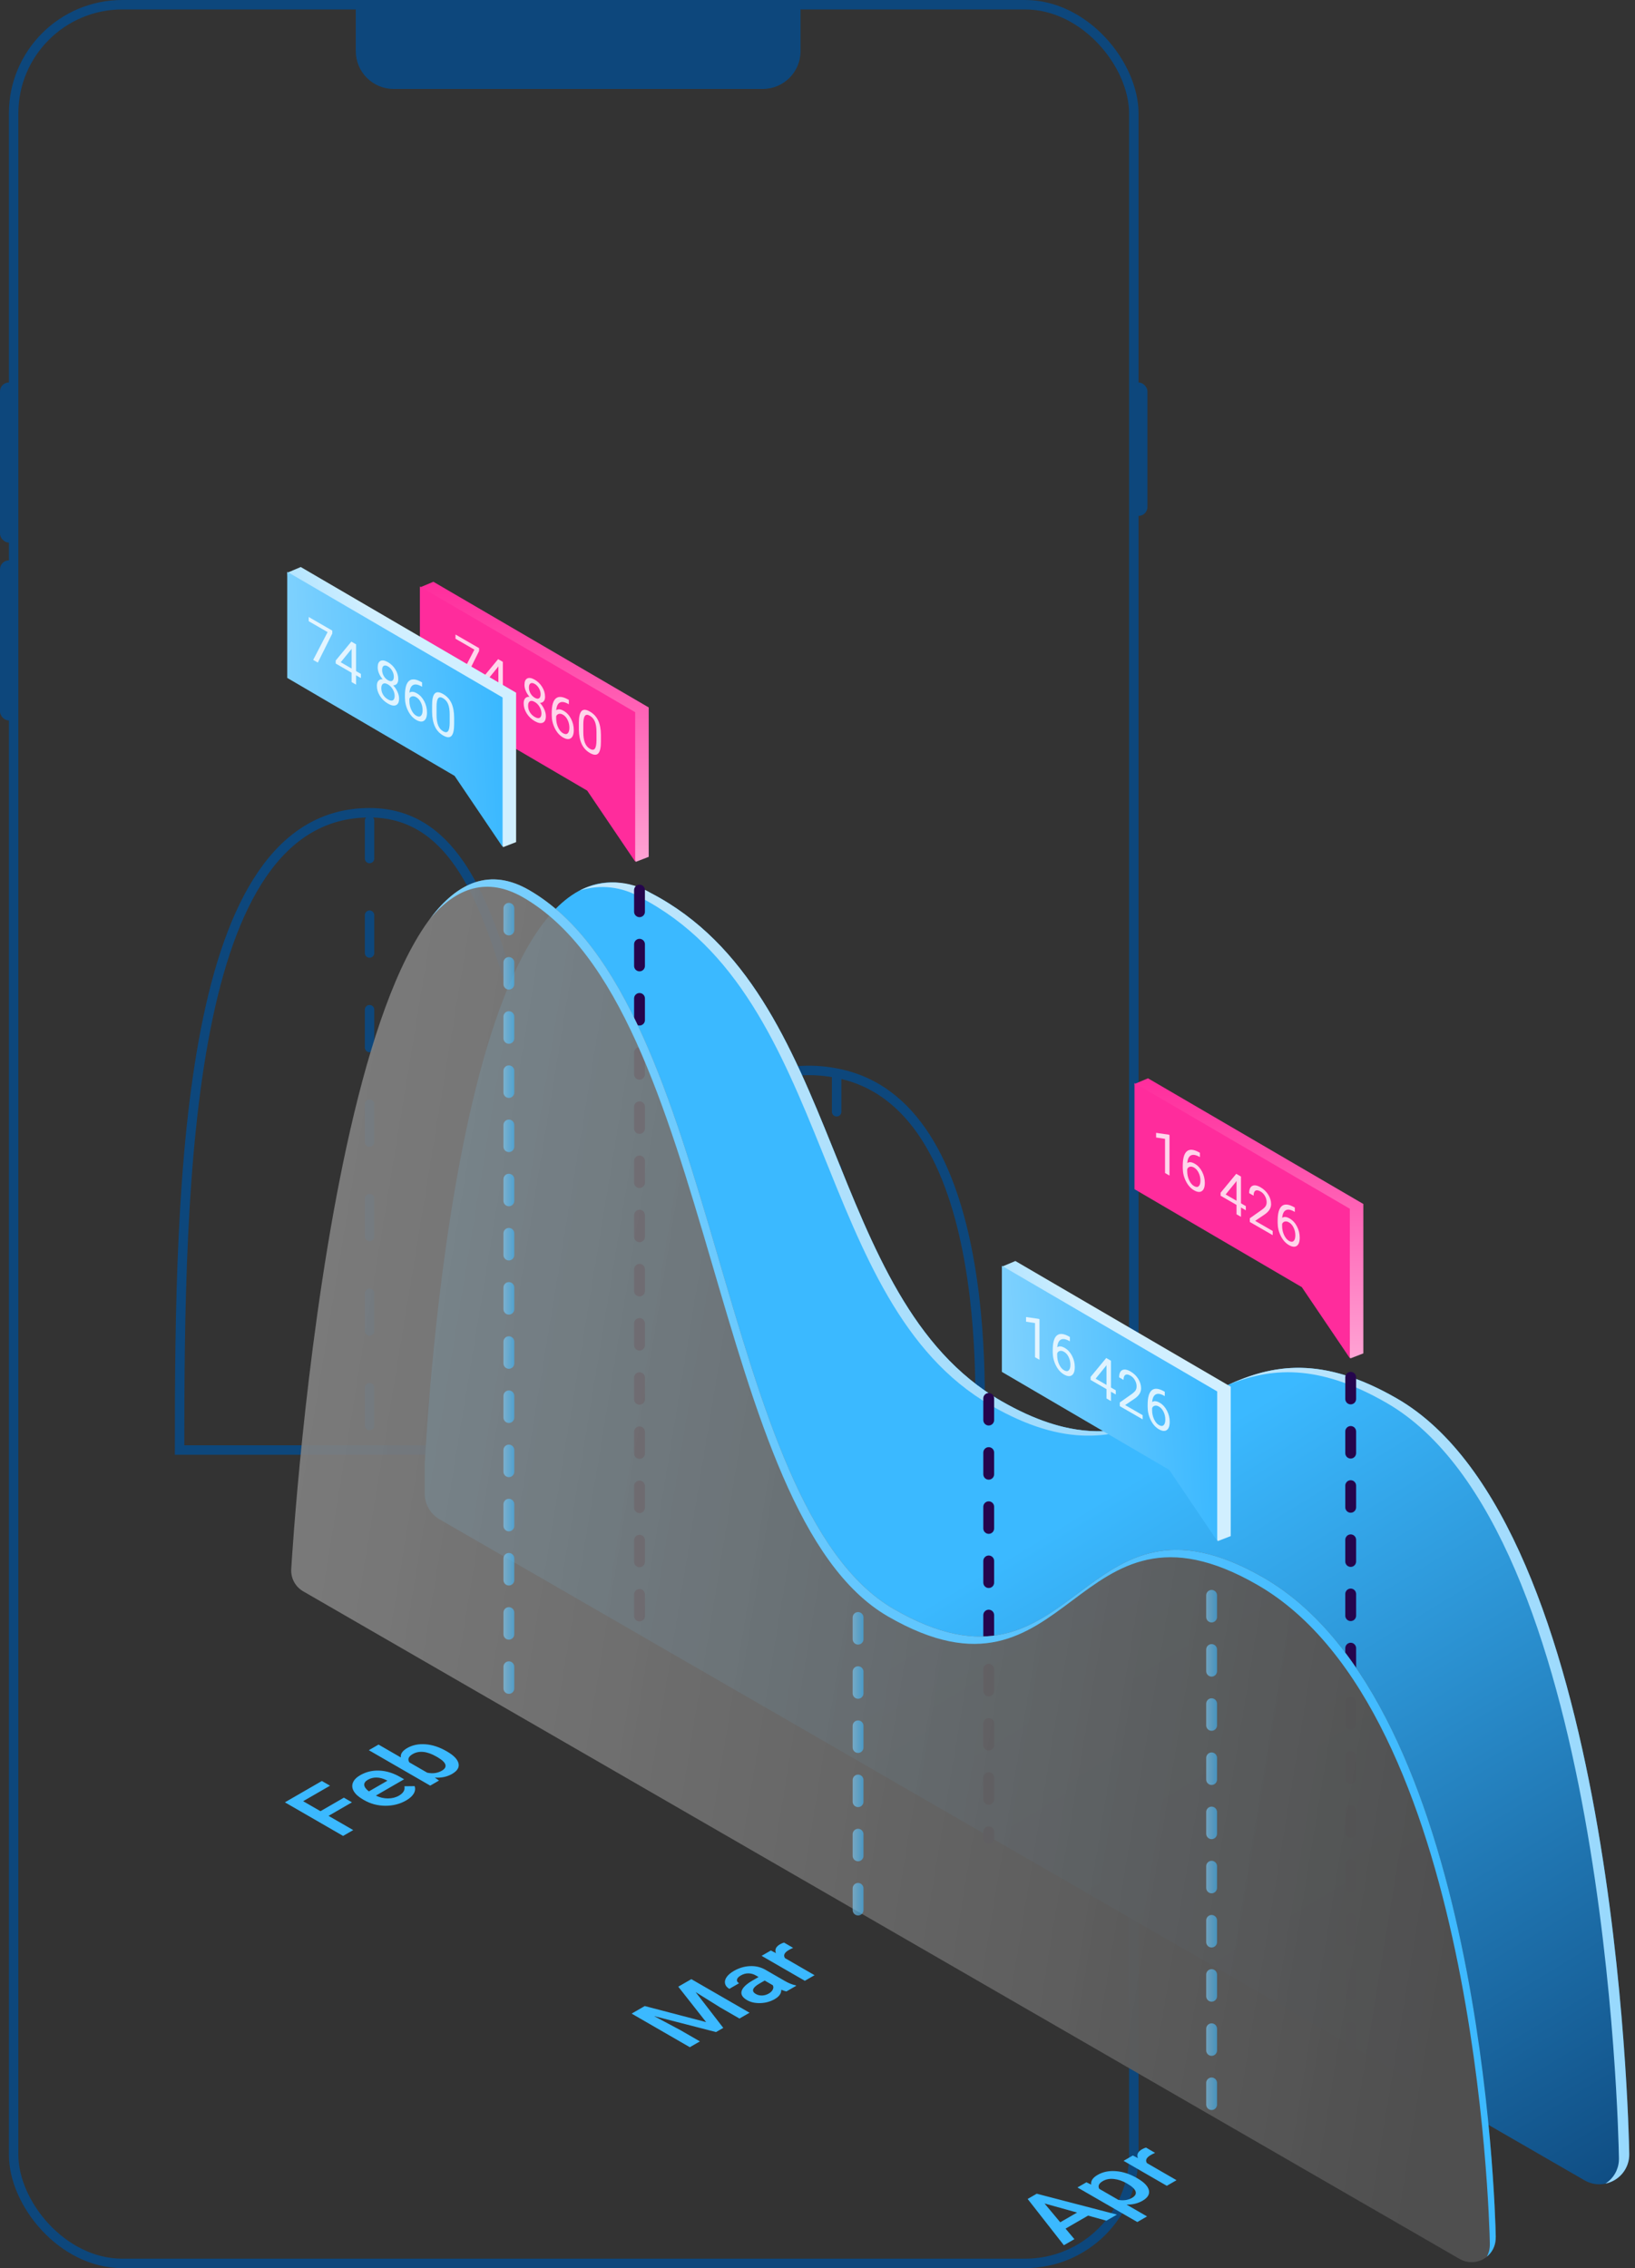 <svg width="173" height="240" viewBox="0 0 173 240" fill="none" xmlns="http://www.w3.org/2000/svg">
<rect x="0" y="0" width="173" height="240" fill="#333333" stroke="none"/>
<path d="M39.104 86C19.67 86 19 124.532 19 153.431H103.603C103.603 150.499 105.885 117.407 88.944 113.643C77.636 111.13 71.772 122.019 64.652 121.6C52.527 120.887 56.276 86 39.104 86Z" stroke="#0D477C"/>
<path d="M39.102 86.84L39.102 153.014" stroke="#0D477C" stroke-linecap="round" stroke-dasharray="4 6"/>
<path d="M64.234 122.021L64.234 153.014" stroke="#0D477C" stroke-linecap="round" stroke-dasharray="4 6"/>
<path d="M88.526 113.642L88.526 153.011" stroke="#0D477C" stroke-linecap="round" stroke-dasharray="4 6"/>
<rect x="1.441" y="0.5" width="118.529" height="239" rx="11.5" stroke="#0D477C"/>
<path d="M37.647 0H84.706V5.412C84.706 7.621 82.915 9.412 80.706 9.412H41.647C39.438 9.412 37.647 7.621 37.647 5.412V0Z" fill="#0D477C"/>
<rect y="59.294" width="1.882" height="16.941" rx="0.941" fill="#0D477C"/>
<rect y="40.471" width="1.882" height="16.941" rx="0.941" fill="#0D477C"/>
<rect x="119.529" y="40.471" width="1.882" height="14.118" rx="0.941" fill="#0D477C"/>
<rect x="72.471" y="3.764" width="1.882" height="1.882" rx="0.941" fill="#0D477C"/>
<rect x="48" y="3.765" width="22.588" height="1.882" rx="0.941" fill="#0D477C"/>
<path d="M45.856 72.787L63.561 83.152L67.267 91.197L68.64 90.666V74.857L45.856 61.559L44.426 62.16L45.856 72.787Z" fill="url(#paint0_linear)"/>
<path d="M44.425 73.291L62.13 83.658L67.21 91.171V75.362L44.425 62.064V73.291Z" fill="#FF2C9C"/>
<path d="M172.385 228.188C172.391 228.098 172.394 228.019 172.392 227.928C172.337 224.725 170.961 161.346 147.821 147.986C128.184 136.649 125.416 159.489 105.916 148.23C87.071 137.35 89.445 105.2 68.863 94.495C48.474 83.89 45.156 151.769 44.944 154.78C44.938 154.854 44.937 154.918 44.937 154.993V158.031C44.937 158.586 45.082 159.13 45.36 159.611C45.637 160.091 46.035 160.489 46.516 160.767L167.655 230.706C168.119 230.974 168.644 231.12 169.18 231.129C169.716 231.138 170.245 231.011 170.718 230.759C171.191 230.507 171.593 230.139 171.884 229.689C172.176 229.239 172.348 228.723 172.385 228.188Z" fill="url(#paint1_linear)"/>
<g style="mix-blend-mode:color-dodge">
<path d="M104.825 148.698C85.979 137.818 88.354 105.668 67.771 94.963C66.809 94.394 65.738 94.035 64.627 93.91C63.517 93.784 62.392 93.895 61.328 94.234C62.501 93.629 63.81 93.334 65.129 93.38C66.448 93.426 67.734 93.81 68.862 94.495C89.445 105.2 87.071 137.35 105.916 148.231C113.225 152.45 118.183 151.88 122.559 150.114C117.908 152.218 112.747 153.272 104.825 148.698Z" fill="url(#paint2_linear)"/>
</g>
<path d="M171.293 228.656C171.299 228.566 171.302 228.487 171.301 228.397C171.246 225.193 169.87 161.814 146.729 148.454C139.336 144.185 134.334 144.763 129.929 146.54C134.607 144.425 139.81 143.361 147.82 147.986C170.961 161.346 172.337 224.725 172.392 227.929C172.394 228.019 172.391 228.098 172.385 228.188C172.338 228.875 172.067 229.527 171.614 230.044C171.161 230.561 170.55 230.916 169.876 231.053C170.283 230.791 170.623 230.438 170.869 230.022C171.115 229.606 171.26 229.138 171.293 228.656Z" fill="url(#paint3_linear)"/>
<g style="mix-blend-mode:color-dodge">
<g style="mix-blend-mode:color-dodge">
<path d="M67.667 171.572C67.742 171.572 67.817 171.557 67.886 171.528C67.956 171.499 68.019 171.457 68.072 171.404C68.126 171.351 68.168 171.287 68.197 171.218C68.225 171.148 68.24 171.074 68.24 170.998V168.705C68.24 168.553 68.18 168.408 68.072 168.3C67.965 168.193 67.819 168.132 67.667 168.132C67.515 168.132 67.369 168.193 67.262 168.3C67.154 168.408 67.094 168.553 67.094 168.705V170.998C67.094 171.074 67.108 171.148 67.137 171.218C67.166 171.287 67.208 171.351 67.261 171.404C67.315 171.457 67.378 171.499 67.448 171.528C67.517 171.557 67.592 171.572 67.667 171.572ZM67.667 165.839C67.742 165.839 67.817 165.824 67.886 165.796C67.956 165.767 68.019 165.725 68.072 165.671C68.126 165.618 68.168 165.555 68.197 165.485C68.225 165.416 68.24 165.341 68.24 165.266V162.973C68.24 162.821 68.18 162.675 68.072 162.568C67.965 162.46 67.819 162.4 67.667 162.4C67.515 162.4 67.369 162.46 67.262 162.568C67.154 162.675 67.094 162.821 67.094 162.973V165.266C67.094 165.341 67.108 165.416 67.137 165.485C67.166 165.555 67.208 165.618 67.261 165.671C67.315 165.725 67.378 165.767 67.448 165.796C67.517 165.824 67.592 165.839 67.667 165.839ZM67.667 160.107C67.742 160.107 67.817 160.092 67.886 160.063C67.956 160.034 68.019 159.992 68.072 159.939C68.126 159.886 68.168 159.822 68.197 159.753C68.225 159.683 68.24 159.609 68.24 159.533V157.24C68.24 157.088 68.18 156.943 68.072 156.835C67.965 156.728 67.819 156.667 67.667 156.667C67.515 156.667 67.369 156.728 67.262 156.835C67.154 156.943 67.094 157.088 67.094 157.24V159.533C67.094 159.609 67.108 159.683 67.137 159.753C67.166 159.822 67.208 159.886 67.261 159.939C67.315 159.992 67.378 160.034 67.448 160.063C67.517 160.092 67.592 160.107 67.667 160.107ZM67.667 154.374C67.742 154.374 67.817 154.359 67.886 154.331C67.956 154.302 68.019 154.26 68.072 154.206C68.126 154.153 68.168 154.09 68.197 154.02C68.225 153.951 68.24 153.876 68.24 153.801V151.508C68.24 151.356 68.18 151.21 68.072 151.103C67.965 150.995 67.819 150.935 67.667 150.935C67.515 150.935 67.369 150.995 67.262 151.103C67.154 151.21 67.094 151.356 67.094 151.508V153.801C67.094 153.876 67.108 153.951 67.137 154.02C67.166 154.09 67.208 154.153 67.261 154.206C67.315 154.26 67.378 154.302 67.448 154.331C67.517 154.359 67.592 154.374 67.667 154.374ZM67.667 148.642C67.742 148.642 67.817 148.627 67.886 148.598C67.956 148.569 68.019 148.527 68.072 148.474C68.126 148.421 68.168 148.357 68.197 148.288C68.225 148.218 68.24 148.144 68.24 148.068V145.775C68.24 145.623 68.18 145.478 68.072 145.37C67.965 145.263 67.819 145.202 67.667 145.202C67.515 145.202 67.369 145.263 67.262 145.37C67.154 145.478 67.094 145.623 67.094 145.775V148.068C67.094 148.144 67.108 148.218 67.137 148.288C67.166 148.357 67.208 148.421 67.261 148.474C67.315 148.527 67.378 148.569 67.448 148.598C67.517 148.627 67.592 148.642 67.667 148.642ZM67.667 142.909C67.742 142.909 67.817 142.895 67.886 142.866C67.956 142.837 68.019 142.795 68.072 142.741C68.126 142.688 68.168 142.625 68.197 142.555C68.225 142.486 68.24 142.411 68.24 142.336V140.043C68.24 139.891 68.18 139.745 68.072 139.638C67.965 139.53 67.819 139.47 67.667 139.47C67.515 139.47 67.369 139.53 67.262 139.638C67.154 139.745 67.094 139.891 67.094 140.043V142.336C67.094 142.411 67.108 142.486 67.137 142.555C67.166 142.625 67.208 142.688 67.261 142.741C67.315 142.795 67.378 142.837 67.448 142.866C67.517 142.895 67.592 142.909 67.667 142.909ZM67.667 137.177C67.742 137.177 67.817 137.162 67.886 137.133C67.956 137.104 68.019 137.062 68.072 137.009C68.126 136.956 68.168 136.893 68.197 136.823C68.225 136.753 68.24 136.679 68.24 136.604V134.311C68.24 134.158 68.18 134.013 68.072 133.905C67.965 133.798 67.819 133.737 67.667 133.737C67.515 133.737 67.369 133.798 67.262 133.905C67.154 134.013 67.094 134.158 67.094 134.311V136.604C67.094 136.679 67.108 136.753 67.137 136.823C67.166 136.893 67.208 136.956 67.261 137.009C67.315 137.062 67.378 137.104 67.448 137.133C67.517 137.162 67.592 137.177 67.667 137.177ZM67.667 131.444C67.742 131.444 67.817 131.43 67.886 131.401C67.956 131.372 68.019 131.33 68.072 131.277C68.126 131.223 68.168 131.16 68.197 131.09C68.225 131.021 68.24 130.946 68.24 130.871V128.578C68.24 128.426 68.18 128.28 68.072 128.173C67.965 128.065 67.819 128.005 67.667 128.005C67.515 128.005 67.369 128.065 67.262 128.173C67.154 128.28 67.094 128.426 67.094 128.578V130.871C67.094 130.946 67.108 131.021 67.137 131.09C67.166 131.16 67.208 131.223 67.261 131.277C67.315 131.33 67.378 131.372 67.448 131.401C67.517 131.43 67.592 131.444 67.667 131.444ZM67.667 125.712C67.742 125.712 67.817 125.697 67.886 125.668C67.956 125.639 68.019 125.597 68.072 125.544C68.126 125.491 68.168 125.428 68.197 125.358C68.225 125.288 68.24 125.214 68.24 125.139V122.846C68.24 122.694 68.18 122.548 68.072 122.44C67.965 122.333 67.819 122.272 67.667 122.272C67.515 122.272 67.369 122.333 67.262 122.44C67.154 122.548 67.094 122.694 67.094 122.846V125.139C67.094 125.214 67.108 125.288 67.137 125.358C67.166 125.428 67.208 125.491 67.261 125.544C67.315 125.597 67.378 125.639 67.448 125.668C67.517 125.697 67.592 125.712 67.667 125.712ZM67.667 119.979C67.742 119.979 67.817 119.965 67.886 119.936C67.956 119.907 68.019 119.865 68.072 119.812C68.126 119.758 68.168 119.695 68.197 119.625C68.225 119.556 68.24 119.481 68.24 119.406V117.113C68.24 116.961 68.18 116.815 68.072 116.708C67.965 116.6 67.819 116.54 67.667 116.54C67.515 116.54 67.369 116.6 67.262 116.708C67.154 116.815 67.094 116.961 67.094 117.113V119.406C67.094 119.481 67.108 119.556 67.137 119.625C67.166 119.695 67.208 119.758 67.261 119.812C67.315 119.865 67.378 119.907 67.448 119.936C67.517 119.965 67.592 119.979 67.667 119.979ZM67.667 114.247C67.742 114.247 67.817 114.232 67.886 114.203C67.956 114.174 68.019 114.132 68.072 114.079C68.126 114.026 68.168 113.963 68.197 113.893C68.225 113.823 68.24 113.749 68.24 113.674V111.381C68.24 111.229 68.18 111.083 68.072 110.975C67.965 110.868 67.819 110.807 67.667 110.807C67.515 110.807 67.369 110.868 67.262 110.975C67.154 111.083 67.094 111.229 67.094 111.381V113.674C67.094 113.749 67.108 113.823 67.137 113.893C67.166 113.963 67.208 114.026 67.261 114.079C67.315 114.132 67.378 114.174 67.448 114.203C67.517 114.232 67.592 114.247 67.667 114.247ZM67.667 108.514C67.742 108.514 67.817 108.5 67.886 108.471C67.956 108.442 68.019 108.4 68.072 108.347C68.126 108.293 68.168 108.23 68.197 108.161C68.225 108.091 68.24 108.016 68.24 107.941V105.648C68.24 105.496 68.18 105.35 68.072 105.243C67.965 105.135 67.819 105.075 67.667 105.075C67.515 105.075 67.369 105.135 67.262 105.243C67.154 105.35 67.094 105.496 67.094 105.648V107.941C67.094 108.016 67.108 108.091 67.137 108.161C67.166 108.23 67.208 108.293 67.261 108.347C67.315 108.4 67.378 108.442 67.448 108.471C67.517 108.5 67.592 108.514 67.667 108.514ZM67.667 102.782C67.742 102.782 67.817 102.767 67.886 102.738C67.956 102.71 68.019 102.667 68.072 102.614C68.126 102.561 68.168 102.498 68.197 102.428C68.225 102.358 68.24 102.284 68.24 102.209V99.916C68.24 99.764 68.18 99.618 68.072 99.51C67.965 99.403 67.819 99.342 67.667 99.342C67.515 99.342 67.369 99.403 67.262 99.51C67.154 99.618 67.094 99.764 67.094 99.916V102.209C67.094 102.284 67.108 102.358 67.137 102.428C67.166 102.498 67.208 102.561 67.261 102.614C67.315 102.667 67.378 102.71 67.448 102.738C67.517 102.767 67.592 102.782 67.667 102.782ZM67.667 97.049C67.742 97.049 67.817 97.035 67.886 97.006C67.956 96.977 68.019 96.935 68.072 96.882C68.126 96.828 68.168 96.765 68.197 96.695C68.225 96.626 68.24 96.551 68.24 96.476V94.183C68.24 94.031 68.18 93.885 68.072 93.778C67.965 93.67 67.819 93.61 67.667 93.61C67.515 93.61 67.369 93.67 67.262 93.778C67.154 93.885 67.094 94.031 67.094 94.183V96.476C67.094 96.551 67.108 96.626 67.137 96.695C67.166 96.765 67.208 96.828 67.261 96.882C67.315 96.935 67.378 96.977 67.448 97.006C67.517 97.035 67.592 97.049 67.667 97.049Z" fill="#25054D"/>
</g>
</g>
<g style="mix-blend-mode:color-dodge">
<g style="mix-blend-mode:color-dodge">
<path d="M142.917 216.987C142.993 216.987 143.067 216.972 143.137 216.943C143.206 216.915 143.27 216.872 143.323 216.819C143.376 216.766 143.418 216.703 143.447 216.633C143.476 216.563 143.491 216.489 143.491 216.414V214.526C143.491 214.374 143.43 214.228 143.323 214.121C143.215 214.013 143.069 213.953 142.917 213.953C142.765 213.953 142.62 214.013 142.512 214.121C142.405 214.228 142.344 214.374 142.344 214.526V216.414C142.344 216.489 142.359 216.564 142.388 216.633C142.416 216.703 142.459 216.766 142.512 216.819C142.565 216.872 142.628 216.915 142.698 216.943C142.768 216.972 142.842 216.987 142.917 216.987ZM142.917 211.66C142.993 211.66 143.067 211.645 143.137 211.616C143.206 211.587 143.27 211.545 143.323 211.492C143.376 211.439 143.418 211.375 143.447 211.306C143.476 211.236 143.491 211.162 143.491 211.086V208.793C143.491 208.641 143.43 208.496 143.323 208.388C143.215 208.281 143.069 208.22 142.917 208.22C142.765 208.22 142.62 208.281 142.512 208.388C142.405 208.496 142.344 208.641 142.344 208.793V211.086C142.344 211.162 142.359 211.236 142.388 211.306C142.416 211.375 142.459 211.439 142.512 211.492C142.565 211.545 142.628 211.587 142.698 211.616C142.768 211.645 142.842 211.66 142.917 211.66ZM142.917 205.927C142.993 205.927 143.067 205.912 143.137 205.884C143.206 205.855 143.27 205.813 143.323 205.759C143.376 205.706 143.418 205.643 143.447 205.573C143.476 205.504 143.491 205.429 143.491 205.354V203.061C143.491 202.909 143.43 202.763 143.323 202.656C143.215 202.548 143.069 202.488 142.917 202.488C142.765 202.488 142.62 202.548 142.512 202.656C142.405 202.763 142.344 202.909 142.344 203.061V205.354C142.344 205.429 142.359 205.504 142.388 205.573C142.416 205.643 142.459 205.706 142.512 205.759C142.565 205.813 142.628 205.855 142.698 205.884C142.768 205.912 142.842 205.927 142.917 205.927ZM142.917 200.195C142.993 200.195 143.067 200.18 143.137 200.151C143.206 200.122 143.27 200.08 143.323 200.027C143.376 199.974 143.418 199.91 143.447 199.841C143.476 199.771 143.491 199.697 143.491 199.621V197.328C143.491 197.176 143.43 197.031 143.323 196.923C143.215 196.816 143.069 196.755 142.917 196.755C142.765 196.755 142.62 196.816 142.512 196.923C142.405 197.031 142.344 197.176 142.344 197.328V199.621C142.344 199.697 142.359 199.771 142.388 199.841C142.416 199.91 142.459 199.974 142.512 200.027C142.565 200.08 142.628 200.122 142.698 200.151C142.768 200.18 142.842 200.195 142.917 200.195ZM142.917 194.462C142.993 194.462 143.067 194.447 143.137 194.419C143.206 194.39 143.27 194.348 143.323 194.294C143.376 194.241 143.418 194.178 143.447 194.108C143.476 194.039 143.491 193.964 143.491 193.889V191.596C143.491 191.444 143.43 191.298 143.323 191.191C143.215 191.083 143.069 191.023 142.917 191.023C142.765 191.023 142.62 191.083 142.512 191.191C142.405 191.298 142.344 191.444 142.344 191.596V193.889C142.344 193.964 142.359 194.039 142.388 194.108C142.416 194.178 142.459 194.241 142.512 194.294C142.565 194.348 142.628 194.39 142.698 194.419C142.768 194.447 142.842 194.462 142.917 194.462ZM142.917 188.73C142.993 188.73 143.067 188.715 143.137 188.686C143.206 188.657 143.27 188.615 143.323 188.562C143.376 188.509 143.418 188.446 143.447 188.376C143.476 188.306 143.491 188.232 143.491 188.156V185.863C143.491 185.711 143.43 185.566 143.323 185.458C143.215 185.351 143.069 185.29 142.917 185.29C142.765 185.29 142.62 185.351 142.512 185.458C142.405 185.566 142.344 185.711 142.344 185.863V188.156C142.344 188.232 142.359 188.306 142.388 188.376C142.416 188.446 142.459 188.509 142.512 188.562C142.565 188.615 142.628 188.657 142.698 188.686C142.768 188.715 142.842 188.73 142.917 188.73ZM142.917 182.997C142.993 182.997 143.067 182.983 143.137 182.954C143.206 182.925 143.27 182.883 143.323 182.829C143.376 182.776 143.418 182.713 143.447 182.643C143.476 182.574 143.491 182.499 143.491 182.424V180.131C143.491 179.979 143.43 179.833 143.323 179.726C143.215 179.618 143.069 179.558 142.917 179.558C142.765 179.558 142.62 179.618 142.512 179.726C142.405 179.833 142.344 179.979 142.344 180.131V182.424C142.344 182.499 142.359 182.574 142.388 182.643C142.416 182.713 142.459 182.776 142.512 182.829C142.565 182.883 142.628 182.925 142.698 182.954C142.768 182.983 142.842 182.997 142.917 182.997ZM142.917 177.265C142.993 177.265 143.067 177.25 143.137 177.221C143.206 177.192 143.27 177.15 143.323 177.097C143.376 177.044 143.418 176.981 143.447 176.911C143.476 176.841 143.491 176.767 143.491 176.692V174.399C143.491 174.246 143.43 174.101 143.323 173.993C143.215 173.886 143.069 173.825 142.917 173.825C142.765 173.825 142.62 173.886 142.512 173.993C142.405 174.101 142.344 174.246 142.344 174.399V176.692C142.344 176.767 142.359 176.841 142.388 176.911C142.416 176.981 142.459 177.044 142.512 177.097C142.565 177.15 142.628 177.192 142.698 177.221C142.768 177.25 142.842 177.265 142.917 177.265ZM142.917 171.532C142.993 171.532 143.067 171.518 143.137 171.489C143.206 171.46 143.27 171.418 143.323 171.364C143.376 171.311 143.418 171.248 143.447 171.178C143.476 171.109 143.491 171.034 143.491 170.959V168.666C143.491 168.514 143.43 168.368 143.323 168.261C143.215 168.153 143.069 168.093 142.917 168.093C142.765 168.093 142.62 168.153 142.512 168.261C142.405 168.368 142.344 168.514 142.344 168.666V170.959C142.344 171.034 142.359 171.109 142.388 171.178C142.416 171.248 142.459 171.311 142.512 171.365C142.565 171.418 142.628 171.46 142.698 171.489C142.768 171.518 142.842 171.532 142.917 171.532ZM142.917 165.8C142.993 165.8 143.067 165.785 143.137 165.756C143.206 165.727 143.27 165.685 143.323 165.632C143.376 165.579 143.418 165.516 143.447 165.446C143.476 165.376 143.491 165.302 143.491 165.227V162.934C143.491 162.782 143.43 162.636 143.323 162.528C143.215 162.421 143.069 162.36 142.917 162.36C142.765 162.36 142.62 162.421 142.512 162.528C142.405 162.636 142.344 162.782 142.344 162.934V165.227C142.344 165.302 142.359 165.376 142.388 165.446C142.416 165.516 142.459 165.579 142.512 165.632C142.565 165.685 142.628 165.727 142.698 165.756C142.768 165.785 142.842 165.8 142.917 165.8ZM142.917 160.067C142.993 160.067 143.067 160.053 143.137 160.024C143.206 159.995 143.27 159.953 143.323 159.9C143.376 159.846 143.418 159.783 143.447 159.714C143.476 159.644 143.491 159.569 143.491 159.494V157.201C143.491 157.049 143.43 156.903 143.323 156.796C143.215 156.688 143.069 156.628 142.917 156.628C142.765 156.628 142.62 156.688 142.512 156.796C142.405 156.903 142.344 157.049 142.344 157.201V159.494C142.344 159.569 142.359 159.644 142.388 159.714C142.416 159.783 142.459 159.846 142.512 159.9C142.565 159.953 142.628 159.995 142.698 160.024C142.768 160.053 142.842 160.067 142.917 160.067ZM142.917 154.335C142.993 154.335 143.067 154.32 143.137 154.291C143.206 154.263 143.27 154.22 143.323 154.167C143.376 154.114 143.418 154.051 143.447 153.981C143.476 153.911 143.491 153.837 143.491 153.762V151.469C143.491 151.317 143.43 151.171 143.323 151.063C143.215 150.956 143.069 150.895 142.917 150.895C142.765 150.895 142.62 150.956 142.512 151.063C142.405 151.171 142.344 151.317 142.344 151.469V153.762C142.344 153.837 142.359 153.911 142.388 153.981C142.416 154.051 142.459 154.114 142.512 154.167C142.565 154.22 142.628 154.263 142.698 154.291C142.768 154.32 142.842 154.335 142.917 154.335ZM142.917 148.602C142.993 148.602 143.067 148.588 143.137 148.559C143.206 148.53 143.27 148.488 143.323 148.435C143.376 148.381 143.418 148.318 143.447 148.249C143.476 148.179 143.491 148.104 143.491 148.029V145.736C143.491 145.584 143.43 145.438 143.323 145.331C143.215 145.223 143.069 145.163 142.917 145.163C142.765 145.163 142.62 145.223 142.512 145.331C142.405 145.438 142.344 145.584 142.344 145.736V148.029C142.344 148.104 142.359 148.179 142.388 148.249C142.416 148.318 142.459 148.381 142.512 148.435C142.565 148.488 142.628 148.53 142.698 148.559C142.768 148.588 142.842 148.602 142.917 148.602Z" fill="#25054D"/>
</g>
</g>
<g style="mix-blend-mode:color-dodge">
<g style="mix-blend-mode:color-dodge">
<path d="M104.616 195.108C104.692 195.108 104.766 195.093 104.836 195.065C104.905 195.036 104.969 194.994 105.022 194.94C105.075 194.887 105.117 194.824 105.146 194.754C105.175 194.685 105.19 194.61 105.19 194.535V193.831C105.19 193.679 105.129 193.533 105.022 193.425C104.914 193.318 104.768 193.257 104.616 193.257C104.464 193.257 104.318 193.318 104.211 193.425C104.103 193.533 104.043 193.679 104.043 193.831V194.535C104.043 194.61 104.058 194.685 104.087 194.754C104.115 194.824 104.158 194.887 104.211 194.94C104.264 194.994 104.327 195.036 104.397 195.065C104.466 195.093 104.541 195.108 104.616 195.108ZM104.616 190.964C104.692 190.964 104.766 190.95 104.836 190.921C104.905 190.892 104.969 190.85 105.022 190.797C105.075 190.743 105.117 190.68 105.146 190.611C105.175 190.541 105.19 190.466 105.19 190.391V188.098C105.19 187.946 105.129 187.8 105.022 187.693C104.914 187.585 104.768 187.525 104.616 187.525C104.464 187.525 104.318 187.585 104.211 187.693C104.103 187.8 104.043 187.946 104.043 188.098V190.391C104.043 190.466 104.058 190.541 104.087 190.611C104.115 190.68 104.158 190.743 104.211 190.797C104.264 190.85 104.327 190.892 104.397 190.921C104.466 190.95 104.541 190.964 104.616 190.964ZM104.616 185.232C104.692 185.232 104.766 185.217 104.836 185.188C104.905 185.16 104.969 185.117 105.022 185.064C105.075 185.011 105.117 184.948 105.146 184.878C105.175 184.808 105.19 184.734 105.19 184.659V182.366C105.19 182.214 105.129 182.068 105.022 181.96C104.914 181.853 104.768 181.792 104.616 181.792C104.464 181.792 104.318 181.853 104.211 181.96C104.103 182.068 104.043 182.214 104.043 182.366V184.659C104.043 184.734 104.058 184.808 104.087 184.878C104.115 184.948 104.158 185.011 104.211 185.064C104.264 185.117 104.327 185.16 104.397 185.188C104.466 185.217 104.541 185.232 104.616 185.232ZM104.616 179.499C104.692 179.499 104.766 179.485 104.836 179.456C104.905 179.427 104.969 179.385 105.022 179.332C105.075 179.278 105.117 179.215 105.146 179.146C105.175 179.076 105.19 179.001 105.19 178.926V176.633C105.19 176.481 105.129 176.335 105.022 176.228C104.914 176.12 104.768 176.06 104.616 176.06C104.464 176.06 104.318 176.12 104.211 176.228C104.103 176.335 104.043 176.481 104.043 176.633V178.926C104.043 179.001 104.058 179.076 104.087 179.146C104.115 179.215 104.158 179.278 104.211 179.332C104.264 179.385 104.327 179.427 104.397 179.456C104.466 179.485 104.541 179.499 104.616 179.499ZM104.616 173.767C104.692 173.767 104.766 173.752 104.836 173.723C104.905 173.695 104.969 173.652 105.022 173.599C105.075 173.546 105.117 173.483 105.146 173.413C105.175 173.343 105.19 173.269 105.19 173.194V170.901C105.19 170.749 105.129 170.603 105.022 170.495C104.914 170.388 104.768 170.327 104.616 170.327C104.464 170.327 104.318 170.388 104.211 170.495C104.103 170.603 104.043 170.749 104.043 170.901V173.194C104.043 173.269 104.058 173.343 104.087 173.413C104.115 173.483 104.158 173.546 104.211 173.599C104.264 173.652 104.327 173.695 104.397 173.723C104.466 173.752 104.541 173.767 104.616 173.767ZM104.616 168.034C104.692 168.034 104.766 168.02 104.836 167.991C104.905 167.962 104.969 167.92 105.022 167.867C105.075 167.813 105.117 167.75 105.146 167.681C105.175 167.611 105.19 167.536 105.19 167.461V165.168C105.19 165.016 105.129 164.87 105.022 164.763C104.914 164.655 104.768 164.595 104.616 164.595C104.464 164.595 104.318 164.655 104.211 164.763C104.103 164.87 104.043 165.016 104.043 165.168V167.461C104.043 167.536 104.058 167.611 104.087 167.681C104.115 167.75 104.158 167.813 104.211 167.867C104.264 167.92 104.327 167.962 104.397 167.991C104.466 168.02 104.541 168.034 104.616 168.034ZM104.616 162.302C104.692 162.302 104.766 162.287 104.836 162.258C104.905 162.23 104.969 162.187 105.022 162.134C105.075 162.081 105.117 162.018 105.146 161.948C105.175 161.879 105.19 161.804 105.19 161.729V159.436C105.19 159.284 105.129 159.138 105.022 159.03C104.914 158.923 104.768 158.862 104.616 158.862C104.464 158.862 104.318 158.923 104.211 159.03C104.103 159.138 104.043 159.284 104.043 159.436V161.729C104.043 161.804 104.058 161.879 104.087 161.948C104.115 162.018 104.158 162.081 104.211 162.134C104.264 162.187 104.327 162.23 104.397 162.258C104.466 162.287 104.541 162.302 104.616 162.302ZM104.616 156.569C104.692 156.569 104.766 156.555 104.836 156.526C104.905 156.497 104.969 156.455 105.022 156.402C105.075 156.348 105.117 156.285 105.146 156.216C105.175 156.146 105.19 156.071 105.19 155.996V153.703C105.19 153.551 105.129 153.405 105.022 153.298C104.914 153.19 104.768 153.13 104.616 153.13C104.464 153.13 104.318 153.19 104.211 153.298C104.103 153.405 104.043 153.551 104.043 153.703V155.996C104.043 156.071 104.058 156.146 104.087 156.216C104.115 156.285 104.158 156.348 104.211 156.402C104.264 156.455 104.327 156.497 104.397 156.526C104.466 156.555 104.541 156.569 104.616 156.569ZM104.616 150.837C104.692 150.837 104.766 150.822 104.836 150.793C104.905 150.765 104.969 150.722 105.022 150.669C105.075 150.616 105.117 150.553 105.146 150.483C105.175 150.414 105.19 150.339 105.19 150.264V147.971C105.19 147.819 105.129 147.673 105.022 147.565C104.914 147.458 104.768 147.397 104.616 147.397C104.464 147.397 104.318 147.458 104.211 147.565C104.103 147.673 104.043 147.819 104.043 147.971V150.264C104.043 150.339 104.058 150.414 104.087 150.483C104.115 150.553 104.158 150.616 104.211 150.669C104.264 150.722 104.327 150.765 104.397 150.793C104.466 150.822 104.541 150.837 104.616 150.837Z" fill="#25054D"/>
</g>
</g>
<path d="M121.471 125.327L139.176 135.693L142.881 143.738L144.255 143.207V127.398L121.471 114.1L120.041 114.699L121.471 125.327Z" fill="url(#paint4_linear)"/>
<path d="M120.04 125.832L137.746 136.198L142.825 143.711V127.902L120.04 114.604V125.832Z" fill="#FF2C9C"/>
<path d="M107.438 144.66L125.144 155.026L128.849 163.07L130.223 162.539V146.73L107.438 133.432L106.009 134.033L107.438 144.66Z" fill="url(#paint5_linear)"/>
<path d="M106.008 145.164L123.713 155.531L128.794 163.044V147.235L106.008 133.936V145.164Z" fill="url(#paint6_linear)"/>
<path d="M158.258 236.916C158.265 236.83 158.268 236.745 158.266 236.659C158.205 233.719 156.782 180.266 133.695 166.937C114.059 155.6 114.086 181.524 94.586 170.265C75.741 159.385 76.331 105.93 55.981 94.18C35.973 82.629 30.977 163.322 30.815 166.038C30.812 166.089 30.811 166.132 30.811 166.183C30.811 166.629 30.928 167.068 31.151 167.454C31.374 167.84 31.695 168.161 32.081 168.384L154.444 239.03C154.815 239.244 155.234 239.361 155.661 239.37C156.089 239.379 156.513 239.28 156.892 239.081C157.271 238.883 157.594 238.592 157.831 238.236C158.068 237.879 158.211 237.469 158.247 237.042L158.258 236.916Z" fill="url(#paint7_linear)"/>
<path d="M157.623 237.822L157.634 237.695C157.642 237.61 157.644 237.524 157.643 237.439C157.582 234.498 156.158 181.045 133.072 167.716C113.435 156.379 113.463 182.303 93.963 171.045C75.117 160.164 75.708 106.709 55.358 94.96C51.557 92.766 48.3 93.905 45.514 97.2C48.434 93.313 51.894 91.821 55.981 94.18C76.332 105.93 75.741 159.385 94.586 170.265C114.086 181.524 114.059 155.6 133.695 166.937C156.782 180.266 158.205 233.719 158.266 236.659C158.268 236.745 158.265 236.831 158.258 236.916L158.247 237.042C158.219 237.38 158.123 237.709 157.965 238.008C157.806 238.308 157.588 238.572 157.324 238.785C157.489 238.487 157.59 238.16 157.623 237.822Z" fill="url(#paint8_linear)"/>
<path style="mix-blend-mode:color-dodge" d="M52.944 74.076L31.095 61.317L30.784 60.349L53.568 73.647V89.456L52.944 87.726V74.076Z" fill="url(#paint9_radial)"/>
<path opacity="0.8" d="M50.692 68.887L49.162 71.965L48.67 71.681L50.195 68.741L48.196 67.587L48.196 67.141L50.692 68.583L50.692 68.887ZM53.206 72.867L53.719 73.163L53.719 73.606L53.206 73.31L53.206 74.3L52.735 74.028L52.735 73.037L51.053 72.066L51.053 71.747L52.707 69.746L53.206 70.034L53.206 72.867ZM51.585 71.931L52.735 72.595L52.735 70.503L52.679 70.588L51.585 71.931ZM57.672 73.726C57.672 73.939 57.623 74.1 57.525 74.209C57.428 74.32 57.297 74.374 57.132 74.372C57.324 74.579 57.477 74.806 57.588 75.054C57.702 75.303 57.758 75.544 57.758 75.776C57.758 76.146 57.65 76.377 57.434 76.471C57.219 76.566 56.935 76.511 56.584 76.308C56.228 76.103 55.943 75.829 55.728 75.487C55.515 75.143 55.409 74.787 55.409 74.42C55.409 74.19 55.463 74.013 55.571 73.89C55.681 73.768 55.833 73.715 56.025 73.73C55.861 73.542 55.732 73.337 55.637 73.116C55.542 72.896 55.495 72.68 55.495 72.469C55.495 72.109 55.595 71.882 55.794 71.786C55.994 71.691 56.257 71.737 56.584 71.925C56.908 72.113 57.17 72.37 57.37 72.696C57.571 73.023 57.672 73.366 57.672 73.726ZM57.289 75.494C57.289 75.255 57.223 75.023 57.091 74.796C56.961 74.571 56.79 74.397 56.578 74.275C56.367 74.153 56.197 74.129 56.069 74.203C55.942 74.278 55.878 74.437 55.878 74.679C55.878 74.921 55.94 75.148 56.063 75.358C56.189 75.569 56.362 75.738 56.584 75.866C56.803 75.993 56.976 76.023 57.101 75.957C57.226 75.888 57.289 75.734 57.289 75.494ZM56.584 72.371C56.399 72.264 56.249 72.244 56.135 72.311C56.021 72.376 55.965 72.522 55.965 72.749C55.965 72.966 56.02 73.174 56.132 73.373C56.245 73.571 56.396 73.724 56.584 73.833C56.771 73.941 56.921 73.961 57.033 73.893C57.146 73.823 57.203 73.68 57.203 73.463C57.203 73.247 57.144 73.036 57.028 72.832C56.911 72.628 56.763 72.474 56.584 72.371ZM60.191 74.064L60.191 74.524L60.105 74.474C59.74 74.271 59.449 74.228 59.232 74.345C59.016 74.463 58.891 74.731 58.857 75.151C59.051 75.005 59.317 75.03 59.654 75.224C59.975 75.41 60.231 75.689 60.422 76.061C60.615 76.434 60.712 76.827 60.712 77.241C60.712 77.681 60.608 77.972 60.4 78.116C60.193 78.26 59.916 78.232 59.567 78.031C59.214 77.827 58.927 77.505 58.707 77.066C58.487 76.624 58.377 76.156 58.377 75.662L58.377 75.454C58.377 74.669 58.522 74.153 58.811 73.906C59.102 73.658 59.534 73.695 60.108 74.016L60.191 74.064ZM59.575 75.63C59.414 75.537 59.266 75.507 59.131 75.541C58.996 75.574 58.902 75.659 58.849 75.797L58.849 75.996C58.849 76.348 58.918 76.671 59.055 76.965C59.192 77.258 59.363 77.465 59.567 77.583C59.779 77.705 59.944 77.711 60.065 77.6C60.186 77.491 60.247 77.291 60.247 77C60.247 76.707 60.185 76.435 60.062 76.184C59.94 75.932 59.778 75.747 59.575 75.63ZM63.584 78.472C63.584 79.107 63.49 79.524 63.302 79.724C63.114 79.924 62.821 79.909 62.422 79.679C62.028 79.451 61.736 79.132 61.546 78.722C61.357 78.31 61.259 77.802 61.252 77.199L61.252 76.475C61.252 75.848 61.346 75.437 61.534 75.24C61.721 75.044 62.016 75.062 62.416 75.293C62.814 75.523 63.107 75.839 63.294 76.242C63.482 76.644 63.579 77.153 63.584 77.769L63.584 78.472ZM63.114 77.46C63.114 77.001 63.058 76.634 62.947 76.361C62.835 76.086 62.658 75.878 62.416 75.738C62.176 75.6 62.001 75.603 61.891 75.749C61.781 75.894 61.725 76.183 61.721 76.614L61.721 77.482C61.721 77.942 61.779 78.317 61.894 78.604C62.011 78.89 62.187 79.101 62.422 79.237C62.653 79.37 62.825 79.366 62.937 79.223C63.05 79.082 63.109 78.79 63.114 78.347L63.114 77.46Z" fill="white"/>
<path opacity="0.8" d="M123.745 124.393L123.273 124.12L123.273 120.508L122.327 120.363L122.327 119.871L123.671 120.064L123.745 120.107L123.745 124.393ZM126.962 121.982L126.962 122.441L126.876 122.392C126.51 122.189 126.22 122.146 126.003 122.263C125.787 122.38 125.661 122.648 125.628 123.068C125.822 122.923 126.088 122.947 126.424 123.142C126.746 123.327 127.002 123.606 127.193 123.978C127.386 124.351 127.482 124.745 127.482 125.159C127.482 125.598 127.378 125.89 127.17 126.033C126.964 126.178 126.686 126.149 126.338 125.948C125.984 125.744 125.698 125.422 125.478 124.983C125.258 124.542 125.148 124.074 125.148 123.58L125.148 123.372C125.148 122.586 125.293 122.07 125.582 121.823C125.873 121.575 126.305 121.612 126.878 121.933L126.962 121.982ZM126.346 123.547C126.185 123.455 126.037 123.425 125.902 123.458C125.766 123.491 125.672 123.577 125.62 123.714L125.62 123.914C125.62 124.265 125.688 124.588 125.825 124.882C125.962 125.176 126.133 125.382 126.338 125.5C126.549 125.622 126.715 125.628 126.835 125.518C126.957 125.408 127.018 125.208 127.018 124.917C127.018 124.624 126.956 124.352 126.833 124.101C126.711 123.849 126.549 123.665 126.346 123.547ZM131.308 127.327L131.821 127.623L131.821 128.065L131.308 127.769L131.308 128.759L130.836 128.487L130.836 127.497L129.154 126.525L129.154 126.206L130.808 124.205L131.308 124.494L131.308 127.327ZM129.687 126.391L130.836 127.054L130.836 124.962L130.781 125.047L129.687 126.391ZM134.665 130.697L132.244 129.3L132.244 128.91L133.523 128.008C133.713 127.869 133.843 127.743 133.914 127.63C133.987 127.516 134.023 127.376 134.023 127.21C134.023 126.987 133.965 126.771 133.848 126.561C133.731 126.351 133.576 126.19 133.381 126.077C133.148 125.942 132.966 125.915 132.836 125.994C132.707 126.072 132.643 126.248 132.643 126.521L132.173 126.25C132.173 125.857 132.283 125.603 132.501 125.487C132.721 125.372 133.014 125.42 133.381 125.632C133.725 125.83 133.996 126.091 134.196 126.416C134.395 126.738 134.495 127.072 134.495 127.418C134.495 127.837 134.263 128.204 133.8 128.516L132.81 129.184L134.665 130.255L134.665 130.697ZM137.004 127.779L137.004 128.239L136.918 128.19C136.553 127.986 136.262 127.943 136.045 128.061C135.829 128.178 135.704 128.446 135.67 128.866C135.864 128.721 136.13 128.745 136.466 128.94C136.788 129.125 137.044 129.404 137.235 129.776C137.428 130.149 137.524 130.543 137.524 130.957C137.524 131.396 137.42 131.688 137.212 131.831C137.006 131.976 136.729 131.947 136.38 131.746C136.027 131.542 135.74 131.22 135.52 130.781C135.3 130.339 135.19 129.872 135.19 129.378L135.19 129.169C135.19 128.384 135.335 127.868 135.624 127.621C135.915 127.373 136.347 127.41 136.921 127.731L137.004 127.779ZM136.388 129.345C136.227 129.253 136.079 129.223 135.944 129.256C135.808 129.289 135.715 129.375 135.662 129.512L135.662 129.711C135.662 130.063 135.731 130.386 135.868 130.68C136.005 130.974 136.175 131.18 136.38 131.298C136.592 131.42 136.757 131.426 136.877 131.315C136.999 131.206 137.06 131.006 137.06 130.715C137.06 130.422 136.998 130.15 136.875 129.899C136.753 129.647 136.591 129.462 136.388 129.345Z" fill="white"/>
<path d="M31.825 71.228L49.53 81.594L53.235 89.638L54.61 89.107V73.298L31.825 60L30.395 60.601L31.825 71.228Z" fill="url(#paint10_linear)"/>
<path d="M30.394 71.733L48.1 82.098L53.179 89.611V73.802L30.394 60.504V71.733Z" fill="url(#paint11_linear)"/>
<path opacity="0.8" d="M35.16 67.033L33.63 70.11L33.138 69.826L34.663 66.886L32.664 65.732L32.664 65.287L35.16 66.728L35.16 67.033ZM37.675 71.013L38.187 71.308L38.187 71.751L37.675 71.455L37.675 72.445L37.203 72.173L37.203 71.183L35.521 70.211L35.521 69.892L37.175 67.891L37.675 68.18L37.675 71.013ZM36.053 70.076L37.203 70.74L37.203 68.648L37.147 68.733L36.053 70.076ZM42.14 71.871C42.14 72.084 42.091 72.245 41.993 72.354C41.897 72.465 41.766 72.519 41.6 72.517C41.792 72.724 41.945 72.951 42.056 73.2C42.17 73.449 42.226 73.689 42.226 73.922C42.226 74.291 42.118 74.522 41.902 74.616C41.687 74.711 41.404 74.657 41.052 74.454C40.697 74.248 40.411 73.975 40.197 73.632C39.983 73.288 39.877 72.933 39.877 72.565C39.877 72.335 39.931 72.158 40.039 72.035C40.149 71.913 40.301 71.86 40.493 71.875C40.329 71.687 40.2 71.482 40.105 71.262C40.011 71.041 39.963 70.825 39.963 70.614C39.963 70.255 40.063 70.027 40.263 69.931C40.462 69.836 40.725 69.882 41.052 70.071C41.376 70.258 41.639 70.515 41.838 70.841C42.039 71.168 42.14 71.512 42.14 71.871ZM41.757 73.639C41.757 73.401 41.691 73.168 41.559 72.942C41.429 72.716 41.258 72.542 41.047 72.42C40.835 72.298 40.665 72.274 40.537 72.349C40.41 72.424 40.346 72.582 40.346 72.825C40.346 73.067 40.408 73.293 40.532 73.503C40.657 73.714 40.83 73.883 41.052 74.011C41.272 74.138 41.444 74.168 41.569 74.102C41.694 74.034 41.757 73.879 41.757 73.639ZM41.052 70.516C40.867 70.409 40.718 70.389 40.603 70.456C40.489 70.521 40.433 70.667 40.433 70.894C40.433 71.111 40.488 71.319 40.6 71.518C40.713 71.716 40.864 71.87 41.052 71.978C41.239 72.086 41.389 72.106 41.501 72.038C41.614 71.969 41.671 71.826 41.671 71.609C41.671 71.392 41.612 71.181 41.496 70.977C41.379 70.773 41.231 70.62 41.052 70.516ZM44.66 72.209L44.66 72.669L44.573 72.62C44.208 72.416 43.917 72.373 43.7 72.491C43.484 72.608 43.359 72.876 43.325 73.296C43.52 73.151 43.785 73.175 44.122 73.37C44.443 73.555 44.699 73.834 44.89 74.206C45.083 74.579 45.18 74.972 45.18 75.387C45.18 75.826 45.076 76.118 44.868 76.261C44.661 76.406 44.384 76.377 44.035 76.176C43.682 75.972 43.395 75.65 43.175 75.211C42.955 74.769 42.846 74.302 42.846 73.808L42.846 73.6C42.846 72.814 42.99 72.298 43.279 72.051C43.57 71.803 44.002 71.84 44.576 72.161L44.66 72.209ZM44.043 73.775C43.882 73.683 43.734 73.653 43.599 73.686C43.464 73.719 43.37 73.805 43.317 73.942L43.317 74.141C43.317 74.493 43.386 74.816 43.523 75.11C43.66 75.404 43.831 75.61 44.035 75.728C44.247 75.85 44.413 75.856 44.533 75.746C44.654 75.636 44.715 75.436 44.715 75.145C44.715 74.852 44.654 74.58 44.53 74.329C44.408 74.077 44.246 73.892 44.043 73.775ZM48.052 76.617C48.052 77.252 47.958 77.669 47.77 77.87C47.582 78.07 47.289 78.055 46.89 77.824C46.496 77.597 46.204 77.278 46.014 76.868C45.825 76.455 45.727 75.948 45.72 75.344L45.72 74.621C45.72 73.993 45.814 73.582 46.002 73.386C46.19 73.189 46.484 73.207 46.885 73.438C47.282 73.668 47.575 73.984 47.763 74.388C47.95 74.789 48.047 75.298 48.052 75.914L48.052 76.617ZM47.582 75.605C47.582 75.146 47.527 74.78 47.415 74.506C47.303 74.231 47.127 74.023 46.885 73.884C46.645 73.745 46.469 73.748 46.359 73.894C46.249 74.039 46.193 74.328 46.19 74.76L46.19 75.627C46.19 76.088 46.247 76.462 46.362 76.749C46.479 77.035 46.655 77.246 46.89 77.382C47.121 77.516 47.293 77.511 47.405 77.368C47.518 77.227 47.577 76.935 47.582 76.493L47.582 75.605Z" fill="white"/>
<path opacity="0.8" d="M109.987 143.883L109.515 143.611L109.515 139.999L108.568 139.854L108.568 139.361L109.913 139.555L109.987 139.597L109.987 143.883ZM113.204 141.472L113.204 141.932L113.117 141.882C112.752 141.679 112.461 141.636 112.245 141.754C112.028 141.871 111.903 142.139 111.869 142.559C112.064 142.414 112.329 142.438 112.666 142.632C112.987 142.818 113.243 143.097 113.435 143.469C113.627 143.842 113.724 144.235 113.724 144.65C113.724 145.089 113.62 145.38 113.412 145.524C113.205 145.669 112.928 145.64 112.58 145.439C112.226 145.235 111.939 144.913 111.719 144.474C111.5 144.032 111.39 143.565 111.39 143.07L111.39 142.862C111.39 142.077 111.534 141.561 111.823 141.314C112.114 141.066 112.547 141.103 113.12 141.424L113.204 141.472ZM112.587 143.038C112.426 142.945 112.278 142.916 112.143 142.949C112.008 142.982 111.914 143.068 111.862 143.205L111.862 143.404C111.862 143.756 111.93 144.079 112.067 144.373C112.204 144.667 112.375 144.873 112.58 144.991C112.791 145.113 112.957 145.119 113.077 145.008C113.199 144.899 113.26 144.699 113.26 144.408C113.26 144.115 113.198 143.843 113.074 143.592C112.953 143.34 112.79 143.155 112.587 143.038ZM117.55 146.818L118.062 147.113L118.062 147.556L117.55 147.26L117.55 148.25L117.078 147.978L117.078 146.987L115.396 146.016L115.396 145.697L117.05 143.696L117.55 143.984L117.55 146.818ZM115.929 145.881L117.078 146.545L117.078 144.453L117.022 144.538L115.929 145.881ZM120.907 150.188L118.486 148.791L118.486 148.401L119.765 147.499C119.954 147.36 120.085 147.234 120.156 147.121C120.228 147.006 120.265 146.866 120.265 146.7C120.265 146.478 120.206 146.261 120.09 146.051C119.973 145.841 119.817 145.68 119.623 145.568C119.389 145.433 119.208 145.405 119.077 145.484C118.949 145.563 118.884 145.738 118.884 146.012L118.415 145.741C118.415 145.348 118.524 145.094 118.742 144.978C118.962 144.862 119.256 144.911 119.623 145.123C119.966 145.321 120.238 145.582 120.437 145.906C120.637 146.229 120.737 146.563 120.737 146.908C120.737 147.328 120.505 147.694 120.041 148.007L119.052 148.675L120.907 149.746L120.907 150.188ZM123.246 147.27L123.246 147.73L123.16 147.68C122.794 147.477 122.503 147.434 122.287 147.551C122.07 147.669 121.945 147.937 121.911 148.357C122.106 148.212 122.371 148.236 122.708 148.43C123.029 148.616 123.286 148.895 123.477 149.267C123.67 149.64 123.766 150.033 123.766 150.447C123.766 150.887 123.662 151.178 123.454 151.322C123.248 151.466 122.97 151.438 122.622 151.237C122.268 151.033 121.982 150.711 121.762 150.272C121.542 149.83 121.432 149.362 121.432 148.868L121.432 148.66C121.432 147.875 121.576 147.359 121.866 147.112C122.157 146.864 122.589 146.901 123.162 147.222L123.246 147.27ZM122.629 148.836C122.469 148.743 122.321 148.714 122.185 148.747C122.05 148.78 121.956 148.865 121.904 149.003L121.904 149.202C121.904 149.554 121.972 149.877 122.109 150.171C122.246 150.464 122.417 150.671 122.622 150.789C122.833 150.911 122.999 150.917 123.119 150.806C123.241 150.697 123.302 150.497 123.302 150.206C123.302 149.913 123.24 149.641 123.116 149.39C122.995 149.138 122.832 148.953 122.629 148.836Z" fill="white"/>
<path d="M37.241 190.711L34.763 192.142L37.373 193.648L36.303 194.266L30.146 190.711L34.057 188.453L34.92 188.951L32.078 190.592L33.909 191.649L36.387 190.218L37.241 190.711ZM42.971 190.514C42.32 190.89 41.587 191.077 40.772 191.075C39.958 191.07 39.209 190.871 38.527 190.477L38.4 190.404C37.943 190.14 37.623 189.854 37.44 189.547C37.257 189.236 37.224 188.931 37.343 188.631C37.461 188.332 37.716 188.069 38.108 187.843C38.731 187.483 39.411 187.32 40.147 187.354C40.885 187.387 41.618 187.613 42.345 188.033L42.76 188.272L39.77 189.999C40.179 190.199 40.603 190.299 41.043 190.299C41.486 190.297 41.875 190.2 42.21 190.006C42.681 189.734 42.874 189.403 42.789 189.012L43.872 188.998C43.962 189.261 43.93 189.526 43.775 189.791C43.62 190.053 43.352 190.294 42.971 190.514ZM38.929 188.321C38.647 188.484 38.517 188.673 38.54 188.888C38.565 189.101 38.73 189.323 39.034 189.554L40.992 188.424L40.916 188.38C40.55 188.194 40.199 188.097 39.863 188.089C39.525 188.08 39.213 188.157 38.929 188.321ZM47.297 185.331C48.008 185.741 48.413 186.159 48.515 186.585C48.619 187.01 48.394 187.383 47.838 187.704C47.303 188.013 46.692 188.142 46.007 188.092L46.451 188.407L45.521 188.944L39.026 185.194L40.053 184.601L42.413 185.963C42.359 185.59 42.584 185.259 43.085 184.969C43.644 184.647 44.289 184.514 45.022 184.569C45.755 184.624 46.494 184.867 47.238 185.296L47.297 185.331ZM46.181 185.873C45.685 185.586 45.225 185.422 44.802 185.379C44.379 185.337 44.002 185.412 43.669 185.604C43.224 185.861 43.105 186.154 43.314 186.483L45.2 187.572C45.78 187.695 46.295 187.628 46.743 187.369C47.065 187.184 47.193 186.971 47.128 186.732C47.063 186.493 46.791 186.231 46.312 185.948L46.181 185.873Z" fill="#3BB9FF"/>
<path d="M68.221 212.267L74.716 213.966L71.768 210.219L73.151 209.421L79.308 212.975L78.243 213.59L76.213 212.419L73.604 210.79L76.53 214.579L75.764 215.021L69.21 213.332L72.026 214.836L74.056 216.007L72.99 216.623L66.834 213.068L68.221 212.267ZM83.211 210.722C83.079 210.697 82.897 210.638 82.666 210.544C82.68 210.929 82.45 211.259 81.976 211.532C81.517 211.798 81.011 211.938 80.458 211.955C79.906 211.971 79.436 211.868 79.05 211.645C78.562 211.363 78.369 211.043 78.471 210.685C78.572 210.324 78.96 209.949 79.634 209.56L80.264 209.196L79.963 209.023C79.727 208.886 79.472 208.815 79.198 208.81C78.922 208.804 78.648 208.879 78.378 209.035C78.144 209.17 78.011 209.315 77.98 209.469C77.947 209.622 78.02 209.751 78.2 209.855L77.173 210.448C76.922 210.304 76.771 210.12 76.72 209.899C76.667 209.676 76.72 209.447 76.881 209.211C77.044 208.973 77.302 208.752 77.655 208.549C78.19 208.24 78.753 208.071 79.342 208.044C79.928 208.014 80.47 208.138 80.966 208.415L83.029 209.606C83.441 209.844 83.827 210 84.188 210.075L84.26 210.116L83.211 210.722ZM81.342 210.946C81.545 210.829 81.686 210.691 81.765 210.531C81.847 210.37 81.85 210.216 81.773 210.068L80.911 209.569L80.357 209.889C79.976 210.109 79.756 210.312 79.697 210.5C79.638 210.687 79.73 210.85 79.972 210.99C80.169 211.104 80.392 211.158 80.64 211.151C80.888 211.142 81.122 211.073 81.342 210.946ZM83.921 206.112C83.764 206.178 83.613 206.252 83.469 206.335C82.998 206.606 82.862 206.894 83.059 207.196L86.188 209.003L85.16 209.596L80.585 206.955L81.566 206.388L82.103 206.669C81.954 206.296 82.099 205.983 82.539 205.729C82.685 205.644 82.826 205.586 82.962 205.553L83.921 206.112Z" fill="#3BB9FF"/>
<path d="M115.131 234.442L112.746 235.819L113.681 236.935L112.568 237.577L108.737 232.68L109.697 232.125L118.184 234.335L117.068 234.979L115.131 234.442ZM112.184 235.148L113.968 234.118L110.522 233.158L112.184 235.148ZM120.349 230.497C121.057 230.906 121.461 231.325 121.563 231.754C121.661 232.182 121.44 232.553 120.899 232.865C120.397 233.155 119.83 233.292 119.199 233.275L121.368 234.528L120.341 235.121L114.006 231.464L114.953 230.917L115.461 231.161C115.396 230.775 115.623 230.433 116.142 230.133C116.7 229.811 117.345 229.679 118.078 229.738C118.811 229.793 119.547 230.034 120.286 230.46L120.349 230.497ZM119.237 231.037C118.78 230.773 118.326 230.617 117.875 230.568C117.427 230.517 117.034 230.59 116.696 230.785C116.276 231.028 116.147 231.302 116.311 231.608L118.341 232.78C118.882 232.877 119.364 232.804 119.787 232.56C120.114 232.371 120.238 232.148 120.159 231.891C120.08 231.631 119.773 231.346 119.237 231.037ZM122.222 227.804C122.065 227.869 121.914 227.943 121.77 228.026C121.299 228.298 121.162 228.585 121.36 228.888L124.489 230.695L123.461 231.288L118.886 228.646L119.867 228.08L120.404 228.361C120.255 227.988 120.4 227.675 120.84 227.421C120.986 227.336 121.127 227.278 121.263 227.245L122.222 227.804Z" fill="#3BB9FF"/>
<path opacity="0.6" d="M53.843 179.232C53.919 179.232 53.993 179.217 54.063 179.188C54.132 179.159 54.196 179.117 54.249 179.064C54.302 179.011 54.344 178.947 54.373 178.878C54.402 178.808 54.416 178.734 54.416 178.658V176.365C54.416 176.213 54.356 176.067 54.249 175.96C54.141 175.852 53.995 175.792 53.843 175.792C53.691 175.792 53.545 175.852 53.438 175.96C53.33 176.067 53.27 176.213 53.27 176.365V178.658C53.27 178.734 53.285 178.808 53.313 178.878C53.342 178.947 53.385 179.011 53.438 179.064C53.491 179.117 53.554 179.159 53.624 179.188C53.693 179.217 53.768 179.232 53.843 179.232ZM53.843 173.499C53.919 173.499 53.993 173.484 54.063 173.455C54.132 173.427 54.196 173.384 54.249 173.331C54.302 173.278 54.344 173.215 54.373 173.145C54.402 173.076 54.416 173.001 54.416 172.926V170.633C54.416 170.481 54.356 170.335 54.249 170.227C54.141 170.12 53.995 170.06 53.843 170.06C53.691 170.06 53.545 170.12 53.438 170.227C53.33 170.335 53.27 170.481 53.27 170.633V172.926C53.27 173.001 53.285 173.076 53.313 173.145C53.342 173.215 53.385 173.278 53.438 173.331C53.491 173.384 53.554 173.427 53.624 173.455C53.693 173.484 53.768 173.499 53.843 173.499ZM53.843 167.767C53.919 167.767 53.993 167.752 54.063 167.723C54.132 167.694 54.196 167.652 54.249 167.599C54.302 167.546 54.344 167.482 54.373 167.413C54.402 167.343 54.416 167.269 54.416 167.193V164.9C54.416 164.748 54.356 164.602 54.249 164.495C54.141 164.387 53.995 164.327 53.843 164.327C53.691 164.327 53.545 164.387 53.438 164.495C53.33 164.602 53.27 164.748 53.27 164.9V167.193C53.27 167.269 53.285 167.343 53.313 167.413C53.342 167.482 53.385 167.546 53.438 167.599C53.491 167.652 53.554 167.694 53.624 167.723C53.693 167.752 53.768 167.767 53.843 167.767ZM53.843 162.034C53.919 162.034 53.993 162.019 54.063 161.991C54.132 161.962 54.196 161.92 54.249 161.866C54.302 161.813 54.344 161.75 54.373 161.68C54.402 161.611 54.416 161.536 54.416 161.461V159.168C54.416 159.016 54.356 158.87 54.249 158.762C54.141 158.655 53.995 158.595 53.843 158.595C53.691 158.595 53.545 158.655 53.438 158.762C53.33 158.87 53.27 159.016 53.27 159.168V161.461C53.27 161.536 53.285 161.611 53.313 161.68C53.342 161.75 53.385 161.813 53.438 161.866C53.491 161.92 53.554 161.962 53.624 161.991C53.693 162.019 53.768 162.034 53.843 162.034ZM53.843 156.302C53.919 156.302 53.993 156.287 54.063 156.258C54.132 156.229 54.196 156.187 54.249 156.134C54.302 156.081 54.344 156.017 54.373 155.948C54.402 155.878 54.416 155.804 54.416 155.728V153.435C54.416 153.283 54.356 153.137 54.249 153.03C54.141 152.922 53.995 152.862 53.843 152.862C53.691 152.862 53.545 152.922 53.438 153.03C53.33 153.137 53.27 153.283 53.27 153.435V155.728C53.27 155.804 53.285 155.878 53.313 155.948C53.342 156.017 53.385 156.081 53.438 156.134C53.491 156.187 53.554 156.229 53.624 156.258C53.693 156.287 53.768 156.302 53.843 156.302ZM53.843 150.569C53.919 150.569 53.993 150.554 54.063 150.526C54.132 150.497 54.196 150.455 54.249 150.401C54.302 150.348 54.344 150.285 54.373 150.215C54.402 150.146 54.416 150.071 54.416 149.996V147.703C54.416 147.551 54.356 147.405 54.249 147.298C54.141 147.19 53.995 147.13 53.843 147.13C53.691 147.13 53.545 147.19 53.438 147.298C53.33 147.405 53.27 147.551 53.27 147.703V149.996C53.27 150.071 53.285 150.146 53.313 150.215C53.342 150.285 53.385 150.348 53.438 150.401C53.491 150.455 53.554 150.497 53.624 150.526C53.693 150.554 53.768 150.569 53.843 150.569ZM53.843 144.837C53.919 144.837 53.993 144.822 54.063 144.793C54.132 144.764 54.196 144.722 54.249 144.669C54.302 144.616 54.344 144.552 54.373 144.483C54.402 144.413 54.416 144.339 54.416 144.263V141.97C54.416 141.818 54.356 141.673 54.249 141.565C54.141 141.458 53.995 141.397 53.843 141.397C53.691 141.397 53.545 141.458 53.438 141.565C53.33 141.673 53.27 141.818 53.27 141.97V144.263C53.27 144.339 53.285 144.413 53.313 144.483C53.342 144.552 53.385 144.616 53.438 144.669C53.491 144.722 53.554 144.764 53.624 144.793C53.693 144.822 53.768 144.837 53.843 144.837ZM53.843 139.104C53.919 139.104 53.993 139.089 54.063 139.061C54.132 139.032 54.196 138.99 54.249 138.936C54.302 138.883 54.344 138.82 54.373 138.75C54.402 138.681 54.416 138.606 54.416 138.531V136.238C54.416 136.086 54.356 135.94 54.249 135.833C54.141 135.725 53.995 135.665 53.843 135.665C53.691 135.665 53.545 135.725 53.438 135.833C53.33 135.94 53.27 136.086 53.27 136.238V138.531C53.27 138.606 53.285 138.681 53.313 138.75C53.342 138.82 53.385 138.883 53.438 138.936C53.491 138.99 53.554 139.032 53.624 139.061C53.693 139.089 53.768 139.104 53.843 139.104ZM53.843 133.372C53.919 133.372 53.993 133.357 54.063 133.328C54.132 133.299 54.196 133.257 54.249 133.204C54.302 133.151 54.344 133.087 54.373 133.018C54.402 132.948 54.416 132.874 54.416 132.798V130.505C54.416 130.353 54.356 130.208 54.249 130.1C54.141 129.993 53.995 129.932 53.843 129.932C53.691 129.932 53.545 129.993 53.438 130.1C53.33 130.208 53.27 130.353 53.27 130.505V132.798C53.27 132.874 53.285 132.948 53.313 133.018C53.342 133.087 53.385 133.151 53.438 133.204C53.491 133.257 53.554 133.299 53.624 133.328C53.693 133.357 53.768 133.372 53.843 133.372ZM53.843 127.639C53.919 127.639 53.993 127.624 54.063 127.596C54.132 127.567 54.196 127.525 54.249 127.471C54.302 127.418 54.344 127.355 54.373 127.285C54.402 127.216 54.416 127.141 54.416 127.066V124.773C54.416 124.621 54.356 124.475 54.249 124.368C54.141 124.26 53.995 124.2 53.843 124.2C53.691 124.2 53.545 124.26 53.438 124.368C53.33 124.475 53.27 124.621 53.27 124.773V127.066C53.27 127.141 53.285 127.216 53.313 127.285C53.342 127.355 53.385 127.418 53.438 127.471C53.491 127.525 53.554 127.567 53.624 127.596C53.693 127.624 53.768 127.639 53.843 127.639ZM53.843 121.907C53.919 121.907 53.993 121.892 54.063 121.863C54.132 121.834 54.196 121.792 54.249 121.739C54.302 121.686 54.344 121.622 54.373 121.553C54.402 121.483 54.416 121.409 54.416 121.333V119.04C54.416 118.888 54.356 118.743 54.249 118.635C54.141 118.528 53.995 118.467 53.843 118.467C53.691 118.467 53.545 118.528 53.438 118.635C53.33 118.743 53.27 118.888 53.27 119.04V121.333C53.27 121.409 53.285 121.483 53.313 121.553C53.342 121.622 53.385 121.686 53.438 121.739C53.491 121.792 53.554 121.834 53.624 121.863C53.693 121.892 53.768 121.907 53.843 121.907ZM53.843 116.174C53.919 116.174 53.993 116.159 54.063 116.131C54.132 116.102 54.196 116.06 54.249 116.006C54.302 115.953 54.344 115.89 54.373 115.82C54.402 115.751 54.416 115.676 54.416 115.601V113.308C54.416 113.156 54.356 113.01 54.249 112.903C54.141 112.795 53.995 112.735 53.843 112.735C53.691 112.735 53.545 112.795 53.438 112.903C53.33 113.01 53.27 113.156 53.27 113.308V115.601C53.27 115.676 53.285 115.751 53.313 115.82C53.342 115.89 53.385 115.953 53.438 116.006C53.491 116.06 53.554 116.102 53.624 116.131C53.693 116.159 53.768 116.174 53.843 116.174ZM53.843 110.442C53.919 110.442 53.993 110.427 54.063 110.398C54.132 110.369 54.196 110.327 54.249 110.274C54.302 110.221 54.344 110.157 54.373 110.088C54.402 110.018 54.416 109.944 54.416 109.868V107.575C54.416 107.423 54.356 107.278 54.249 107.17C54.141 107.063 53.995 107.002 53.843 107.002C53.691 107.002 53.545 107.063 53.438 107.17C53.33 107.278 53.27 107.423 53.27 107.575V109.868C53.27 109.944 53.285 110.018 53.313 110.088C53.342 110.157 53.385 110.221 53.438 110.274C53.491 110.327 53.554 110.369 53.624 110.398C53.693 110.427 53.768 110.442 53.843 110.442ZM53.843 104.709C53.919 104.709 53.993 104.694 54.063 104.666C54.132 104.637 54.196 104.595 54.249 104.541C54.302 104.488 54.344 104.425 54.373 104.355C54.402 104.286 54.416 104.211 54.416 104.136V101.843C54.416 101.691 54.356 101.545 54.249 101.438C54.141 101.33 53.995 101.27 53.843 101.27C53.691 101.27 53.545 101.33 53.438 101.438C53.33 101.545 53.27 101.691 53.27 101.843V104.136C53.27 104.211 53.285 104.286 53.313 104.355C53.342 104.425 53.385 104.488 53.438 104.541C53.491 104.595 53.554 104.637 53.624 104.666C53.693 104.694 53.768 104.709 53.843 104.709ZM53.843 98.977C53.919 98.977 53.993 98.962 54.063 98.933C54.132 98.904 54.196 98.862 54.249 98.809C54.302 98.756 54.344 98.692 54.373 98.623C54.402 98.553 54.416 98.479 54.416 98.403V96.111C54.416 95.958 54.356 95.813 54.249 95.705C54.141 95.598 53.995 95.537 53.843 95.537C53.691 95.537 53.545 95.598 53.438 95.705C53.33 95.813 53.27 95.958 53.27 96.111V98.403C53.27 98.479 53.285 98.553 53.313 98.623C53.342 98.692 53.385 98.756 53.438 98.809C53.491 98.862 53.554 98.904 53.624 98.933C53.693 98.962 53.768 98.977 53.843 98.977Z" fill="url(#paint12_linear)"/>
<path opacity="0.6" d="M128.2 223.269C128.276 223.269 128.35 223.254 128.42 223.225C128.489 223.196 128.553 223.154 128.606 223.101C128.659 223.048 128.701 222.984 128.73 222.915C128.759 222.845 128.774 222.771 128.774 222.695V220.402C128.774 220.25 128.713 220.105 128.606 219.997C128.498 219.89 128.352 219.829 128.2 219.829C128.048 219.829 127.903 219.89 127.795 219.997C127.688 220.105 127.627 220.25 127.627 220.402V222.695C127.627 222.771 127.642 222.845 127.671 222.915C127.699 222.984 127.742 223.048 127.795 223.101C127.848 223.154 127.911 223.196 127.981 223.225C128.051 223.254 128.125 223.269 128.2 223.269ZM128.2 217.536C128.276 217.536 128.35 217.521 128.42 217.493C128.489 217.464 128.553 217.422 128.606 217.368C128.659 217.315 128.701 217.252 128.73 217.182C128.759 217.113 128.774 217.038 128.774 216.963V214.67C128.774 214.518 128.713 214.372 128.606 214.265C128.498 214.157 128.352 214.097 128.2 214.097C128.048 214.097 127.903 214.157 127.795 214.265C127.688 214.372 127.627 214.518 127.627 214.67V216.963C127.627 217.038 127.642 217.113 127.671 217.182C127.699 217.252 127.742 217.315 127.795 217.368C127.848 217.422 127.911 217.464 127.981 217.493C128.051 217.521 128.125 217.536 128.2 217.536ZM128.2 211.804C128.276 211.804 128.35 211.789 128.42 211.76C128.489 211.731 128.553 211.689 128.606 211.636C128.659 211.583 128.701 211.519 128.73 211.45C128.759 211.38 128.774 211.306 128.774 211.23V208.937C128.774 208.785 128.713 208.64 128.606 208.532C128.498 208.425 128.352 208.364 128.2 208.364C128.048 208.364 127.903 208.425 127.795 208.532C127.688 208.64 127.627 208.785 127.627 208.937V211.23C127.627 211.306 127.642 211.38 127.671 211.45C127.699 211.519 127.742 211.583 127.795 211.636C127.848 211.689 127.911 211.731 127.981 211.76C128.051 211.789 128.125 211.804 128.2 211.804ZM128.2 206.071C128.276 206.071 128.35 206.056 128.42 206.028C128.489 205.999 128.553 205.957 128.606 205.903C128.659 205.85 128.701 205.787 128.73 205.717C128.759 205.648 128.774 205.573 128.774 205.498V203.205C128.774 203.053 128.713 202.907 128.606 202.8C128.498 202.692 128.352 202.632 128.2 202.632C128.048 202.632 127.903 202.692 127.795 202.8C127.688 202.907 127.627 203.053 127.627 203.205V205.498C127.627 205.573 127.642 205.648 127.671 205.717C127.699 205.787 127.742 205.85 127.795 205.903C127.848 205.957 127.911 205.999 127.981 206.028C128.051 206.056 128.125 206.071 128.2 206.071ZM128.2 200.339C128.276 200.339 128.35 200.324 128.42 200.295C128.489 200.266 128.553 200.224 128.606 200.171C128.659 200.118 128.701 200.055 128.73 199.985C128.759 199.915 128.774 199.841 128.774 199.765V197.472C128.774 197.32 128.713 197.175 128.606 197.067C128.498 196.96 128.352 196.899 128.2 196.899C128.048 196.899 127.903 196.96 127.795 197.067C127.688 197.175 127.627 197.32 127.627 197.472V199.765C127.627 199.841 127.642 199.915 127.671 199.985C127.699 200.055 127.742 200.118 127.795 200.171C127.848 200.224 127.911 200.266 127.981 200.295C128.051 200.324 128.125 200.339 128.2 200.339ZM128.2 194.606C128.276 194.606 128.35 194.592 128.42 194.563C128.489 194.534 128.553 194.492 128.606 194.438C128.659 194.385 128.701 194.322 128.73 194.252C128.759 194.183 128.774 194.108 128.774 194.033V191.74C128.774 191.588 128.713 191.442 128.606 191.335C128.498 191.227 128.352 191.167 128.2 191.167C128.048 191.167 127.903 191.227 127.795 191.335C127.688 191.442 127.627 191.588 127.627 191.74V194.033C127.627 194.108 127.642 194.183 127.671 194.252C127.699 194.322 127.742 194.385 127.795 194.438C127.848 194.492 127.911 194.534 127.981 194.563C128.051 194.592 128.125 194.606 128.2 194.606ZM128.2 188.874C128.276 188.874 128.35 188.859 128.42 188.83C128.489 188.801 128.553 188.759 128.606 188.706C128.659 188.653 128.701 188.59 128.73 188.52C128.759 188.45 128.774 188.376 128.774 188.301V186.008C128.774 185.855 128.713 185.71 128.606 185.602C128.498 185.495 128.352 185.434 128.2 185.434C128.048 185.434 127.903 185.495 127.795 185.602C127.688 185.71 127.627 185.855 127.627 186.008V188.301C127.627 188.376 127.642 188.45 127.671 188.52C127.699 188.59 127.742 188.653 127.795 188.706C127.848 188.759 127.911 188.801 127.981 188.83C128.051 188.859 128.125 188.874 128.2 188.874ZM128.2 183.141C128.276 183.141 128.35 183.127 128.42 183.098C128.489 183.069 128.553 183.027 128.606 182.973C128.659 182.92 128.701 182.857 128.73 182.787C128.759 182.718 128.774 182.643 128.774 182.568V180.275C128.774 180.123 128.713 179.977 128.606 179.87C128.498 179.762 128.352 179.702 128.2 179.702C128.048 179.702 127.903 179.762 127.795 179.87C127.688 179.977 127.627 180.123 127.627 180.275V182.568C127.627 182.643 127.642 182.718 127.671 182.787C127.699 182.857 127.742 182.92 127.795 182.974C127.848 183.027 127.911 183.069 127.981 183.098C128.051 183.127 128.125 183.141 128.2 183.141ZM128.2 177.409C128.276 177.409 128.35 177.394 128.42 177.365C128.489 177.336 128.553 177.294 128.606 177.241C128.659 177.188 128.701 177.125 128.73 177.055C128.759 176.985 128.774 176.911 128.774 176.836V174.543C128.774 174.391 128.713 174.245 128.606 174.137C128.498 174.03 128.352 173.969 128.2 173.969C128.048 173.969 127.903 174.03 127.795 174.137C127.688 174.245 127.627 174.391 127.627 174.543V176.836C127.627 176.911 127.642 176.985 127.671 177.055C127.699 177.125 127.742 177.188 127.795 177.241C127.848 177.294 127.911 177.336 127.981 177.365C128.051 177.394 128.125 177.409 128.2 177.409ZM128.2 171.676C128.276 171.676 128.35 171.662 128.42 171.633C128.489 171.604 128.553 171.562 128.606 171.509C128.659 171.455 128.701 171.392 128.73 171.323C128.759 171.253 128.774 171.178 128.774 171.103V168.81C128.774 168.658 128.713 168.512 128.606 168.405C128.498 168.297 128.352 168.237 128.2 168.237C128.048 168.237 127.903 168.297 127.795 168.405C127.688 168.512 127.627 168.658 127.627 168.81V171.103C127.627 171.178 127.642 171.253 127.671 171.323C127.699 171.392 127.742 171.455 127.795 171.509C127.848 171.562 127.911 171.604 127.981 171.633C128.051 171.662 128.125 171.676 128.2 171.676Z" fill="url(#paint13_linear)"/>
<path opacity="0.6" d="M90.793 202.682C90.868 202.682 90.943 202.668 91.012 202.639C91.082 202.61 91.145 202.568 91.198 202.515C91.251 202.461 91.294 202.398 91.322 202.329C91.351 202.259 91.366 202.184 91.366 202.109V199.816C91.366 199.664 91.306 199.518 91.198 199.411C91.091 199.303 90.945 199.243 90.793 199.243C90.641 199.243 90.495 199.303 90.387 199.411C90.28 199.518 90.219 199.664 90.219 199.816V202.109C90.219 202.184 90.234 202.259 90.263 202.329C90.292 202.398 90.334 202.461 90.387 202.515C90.441 202.568 90.504 202.61 90.573 202.639C90.643 202.668 90.718 202.682 90.793 202.682ZM90.793 196.95C90.868 196.95 90.943 196.935 91.012 196.906C91.082 196.878 91.145 196.835 91.198 196.782C91.251 196.729 91.294 196.666 91.322 196.596C91.351 196.526 91.366 196.452 91.366 196.377V194.084C91.366 193.932 91.306 193.786 91.198 193.678C91.091 193.571 90.945 193.51 90.793 193.51C90.641 193.51 90.495 193.571 90.387 193.678C90.28 193.786 90.219 193.932 90.219 194.084V196.377C90.219 196.452 90.234 196.526 90.263 196.596C90.292 196.666 90.334 196.729 90.387 196.782C90.441 196.835 90.504 196.878 90.573 196.906C90.643 196.935 90.718 196.95 90.793 196.95ZM90.793 191.217C90.868 191.217 90.943 191.203 91.012 191.174C91.082 191.145 91.145 191.103 91.198 191.05C91.251 190.996 91.294 190.933 91.322 190.864C91.351 190.794 91.366 190.719 91.366 190.644V188.351C91.366 188.199 91.306 188.053 91.198 187.946C91.091 187.838 90.945 187.778 90.793 187.778C90.641 187.778 90.495 187.838 90.387 187.946C90.28 188.053 90.219 188.199 90.219 188.351V190.644C90.219 190.719 90.234 190.794 90.263 190.864C90.292 190.933 90.334 190.996 90.387 191.05C90.441 191.103 90.504 191.145 90.573 191.174C90.643 191.203 90.718 191.217 90.793 191.217ZM90.793 185.485C90.868 185.485 90.943 185.47 91.012 185.441C91.082 185.413 91.145 185.37 91.198 185.317C91.251 185.264 91.294 185.201 91.322 185.131C91.351 185.062 91.366 184.987 91.366 184.912V182.619C91.366 182.467 91.306 182.321 91.198 182.213C91.091 182.106 90.945 182.045 90.793 182.045C90.641 182.045 90.495 182.106 90.387 182.213C90.28 182.321 90.219 182.467 90.219 182.619V184.912C90.219 184.987 90.234 185.062 90.263 185.131C90.292 185.201 90.334 185.264 90.387 185.317C90.441 185.37 90.504 185.413 90.573 185.441C90.643 185.47 90.718 185.485 90.793 185.485ZM90.793 179.752C90.868 179.752 90.943 179.738 91.012 179.709C91.082 179.68 91.145 179.638 91.198 179.585C91.251 179.531 91.294 179.468 91.322 179.399C91.351 179.329 91.366 179.254 91.366 179.179V176.886C91.366 176.734 91.306 176.588 91.198 176.481C91.091 176.373 90.945 176.313 90.793 176.313C90.641 176.313 90.495 176.373 90.387 176.481C90.28 176.588 90.219 176.734 90.219 176.886V179.179C90.219 179.254 90.234 179.329 90.263 179.399C90.292 179.468 90.334 179.531 90.387 179.585C90.441 179.638 90.504 179.68 90.573 179.709C90.643 179.738 90.718 179.752 90.793 179.752ZM90.793 174.02C90.868 174.02 90.943 174.005 91.012 173.976C91.082 173.948 91.145 173.905 91.198 173.852C91.251 173.799 91.294 173.736 91.322 173.666C91.351 173.597 91.366 173.522 91.366 173.447V171.154C91.366 171.002 91.306 170.856 91.198 170.748C91.091 170.641 90.945 170.58 90.793 170.58C90.641 170.58 90.495 170.641 90.387 170.748C90.28 170.856 90.219 171.002 90.219 171.154V173.447C90.219 173.522 90.234 173.597 90.263 173.666C90.292 173.736 90.334 173.799 90.387 173.852C90.441 173.905 90.504 173.948 90.573 173.976C90.643 174.005 90.718 174.02 90.793 174.02Z" fill="url(#paint14_linear)"/>
<defs>
<linearGradient id="paint0_linear" x1="56.533" y1="61.559" x2="56.533" y2="91.197" gradientUnits="userSpaceOnUse">
<stop stop-color="#FF2C9C"/>
<stop offset="1" stop-color="#FFA3D4"/>
</linearGradient>
<linearGradient id="paint1_linear" x1="156.827" y1="245.725" x2="73.577" y2="108.475" gradientUnits="userSpaceOnUse">
<stop stop-color="#0D477C"/>
<stop offset="0.594" stop-color="#3BB9FF"/>
<stop offset="1" stop-color="#3BB9FF"/>
</linearGradient>
<linearGradient id="paint2_linear" x1="55.356" y1="130.237" x2="149.353" y2="123.371" gradientUnits="userSpaceOnUse">
<stop stop-color="#C7E9FC"/>
<stop offset="1" stop-color="#83D1FD"/>
</linearGradient>
<linearGradient id="paint3_linear" x1="125.788" y1="199.09" x2="191.244" y2="196.842" gradientUnits="userSpaceOnUse">
<stop stop-color="#C7E9FC"/>
<stop offset="1" stop-color="#83D1FD"/>
</linearGradient>
<linearGradient id="paint4_linear" x1="132.148" y1="114.1" x2="132.148" y2="143.738" gradientUnits="userSpaceOnUse">
<stop stop-color="#FF2C9C"/>
<stop offset="1" stop-color="#FFA3D4"/>
</linearGradient>
<linearGradient id="paint5_linear" x1="135.681" y1="140.144" x2="99.478" y2="149.707" gradientUnits="userSpaceOnUse">
<stop offset="0.531" stop-color="#D1EFFF"/>
<stop offset="1" stop-color="#87D5FF"/>
</linearGradient>
<linearGradient id="paint6_linear" x1="103.786" y1="152.266" x2="138.846" y2="150.349" gradientUnits="userSpaceOnUse">
<stop stop-color="#87D4FE"/>
<stop offset="1" stop-color="#1BADFF"/>
</linearGradient>
<linearGradient id="paint7_linear" x1="24.435" y1="191.003" x2="153.158" y2="212.174" gradientUnits="userSpaceOnUse">
<stop stop-color="#828282" stop-opacity="0.9"/>
<stop offset="1" stop-color="#4F4F4F"/>
</linearGradient>
<linearGradient id="paint8_linear" x1="34.517" y1="184.822" x2="208.022" y2="175.448" gradientUnits="userSpaceOnUse">
<stop stop-color="#87D4FE"/>
<stop offset="1" stop-color="#1BADFF"/>
</linearGradient>
<radialGradient id="paint9_radial" cx="0" cy="0" r="1" gradientUnits="userSpaceOnUse" gradientTransform="translate(-8414.44 6442.36) rotate(180) scale(259.72 331.796)">
<stop stop-color="white"/>
<stop offset="1"/>
</radialGradient>
<linearGradient id="paint10_linear" x1="60.069" y1="66.712" x2="23.864" y2="76.276" gradientUnits="userSpaceOnUse">
<stop offset="0.531" stop-color="#D1EFFF"/>
<stop offset="1" stop-color="#87D5FF"/>
</linearGradient>
<linearGradient id="paint11_linear" x1="28.172" y1="78.834" x2="63.23" y2="76.917" gradientUnits="userSpaceOnUse">
<stop stop-color="#87D4FE"/>
<stop offset="1" stop-color="#1BADFF"/>
</linearGradient>
<linearGradient id="paint12_linear" x1="53.158" y1="148.241" x2="54.928" y2="148.239" gradientUnits="userSpaceOnUse">
<stop stop-color="#87D4FE"/>
<stop offset="1" stop-color="#1BADFF"/>
</linearGradient>
<linearGradient id="paint13_linear" x1="127.515" y1="202.891" x2="129.285" y2="202.889" gradientUnits="userSpaceOnUse">
<stop stop-color="#87D4FE"/>
<stop offset="1" stop-color="#1BADFF"/>
</linearGradient>
<linearGradient id="paint14_linear" x1="90.108" y1="190.796" x2="91.877" y2="190.791" gradientUnits="userSpaceOnUse">
<stop stop-color="#87D4FE"/>
<stop offset="1" stop-color="#1BADFF"/>
</linearGradient>
</defs>
</svg>
